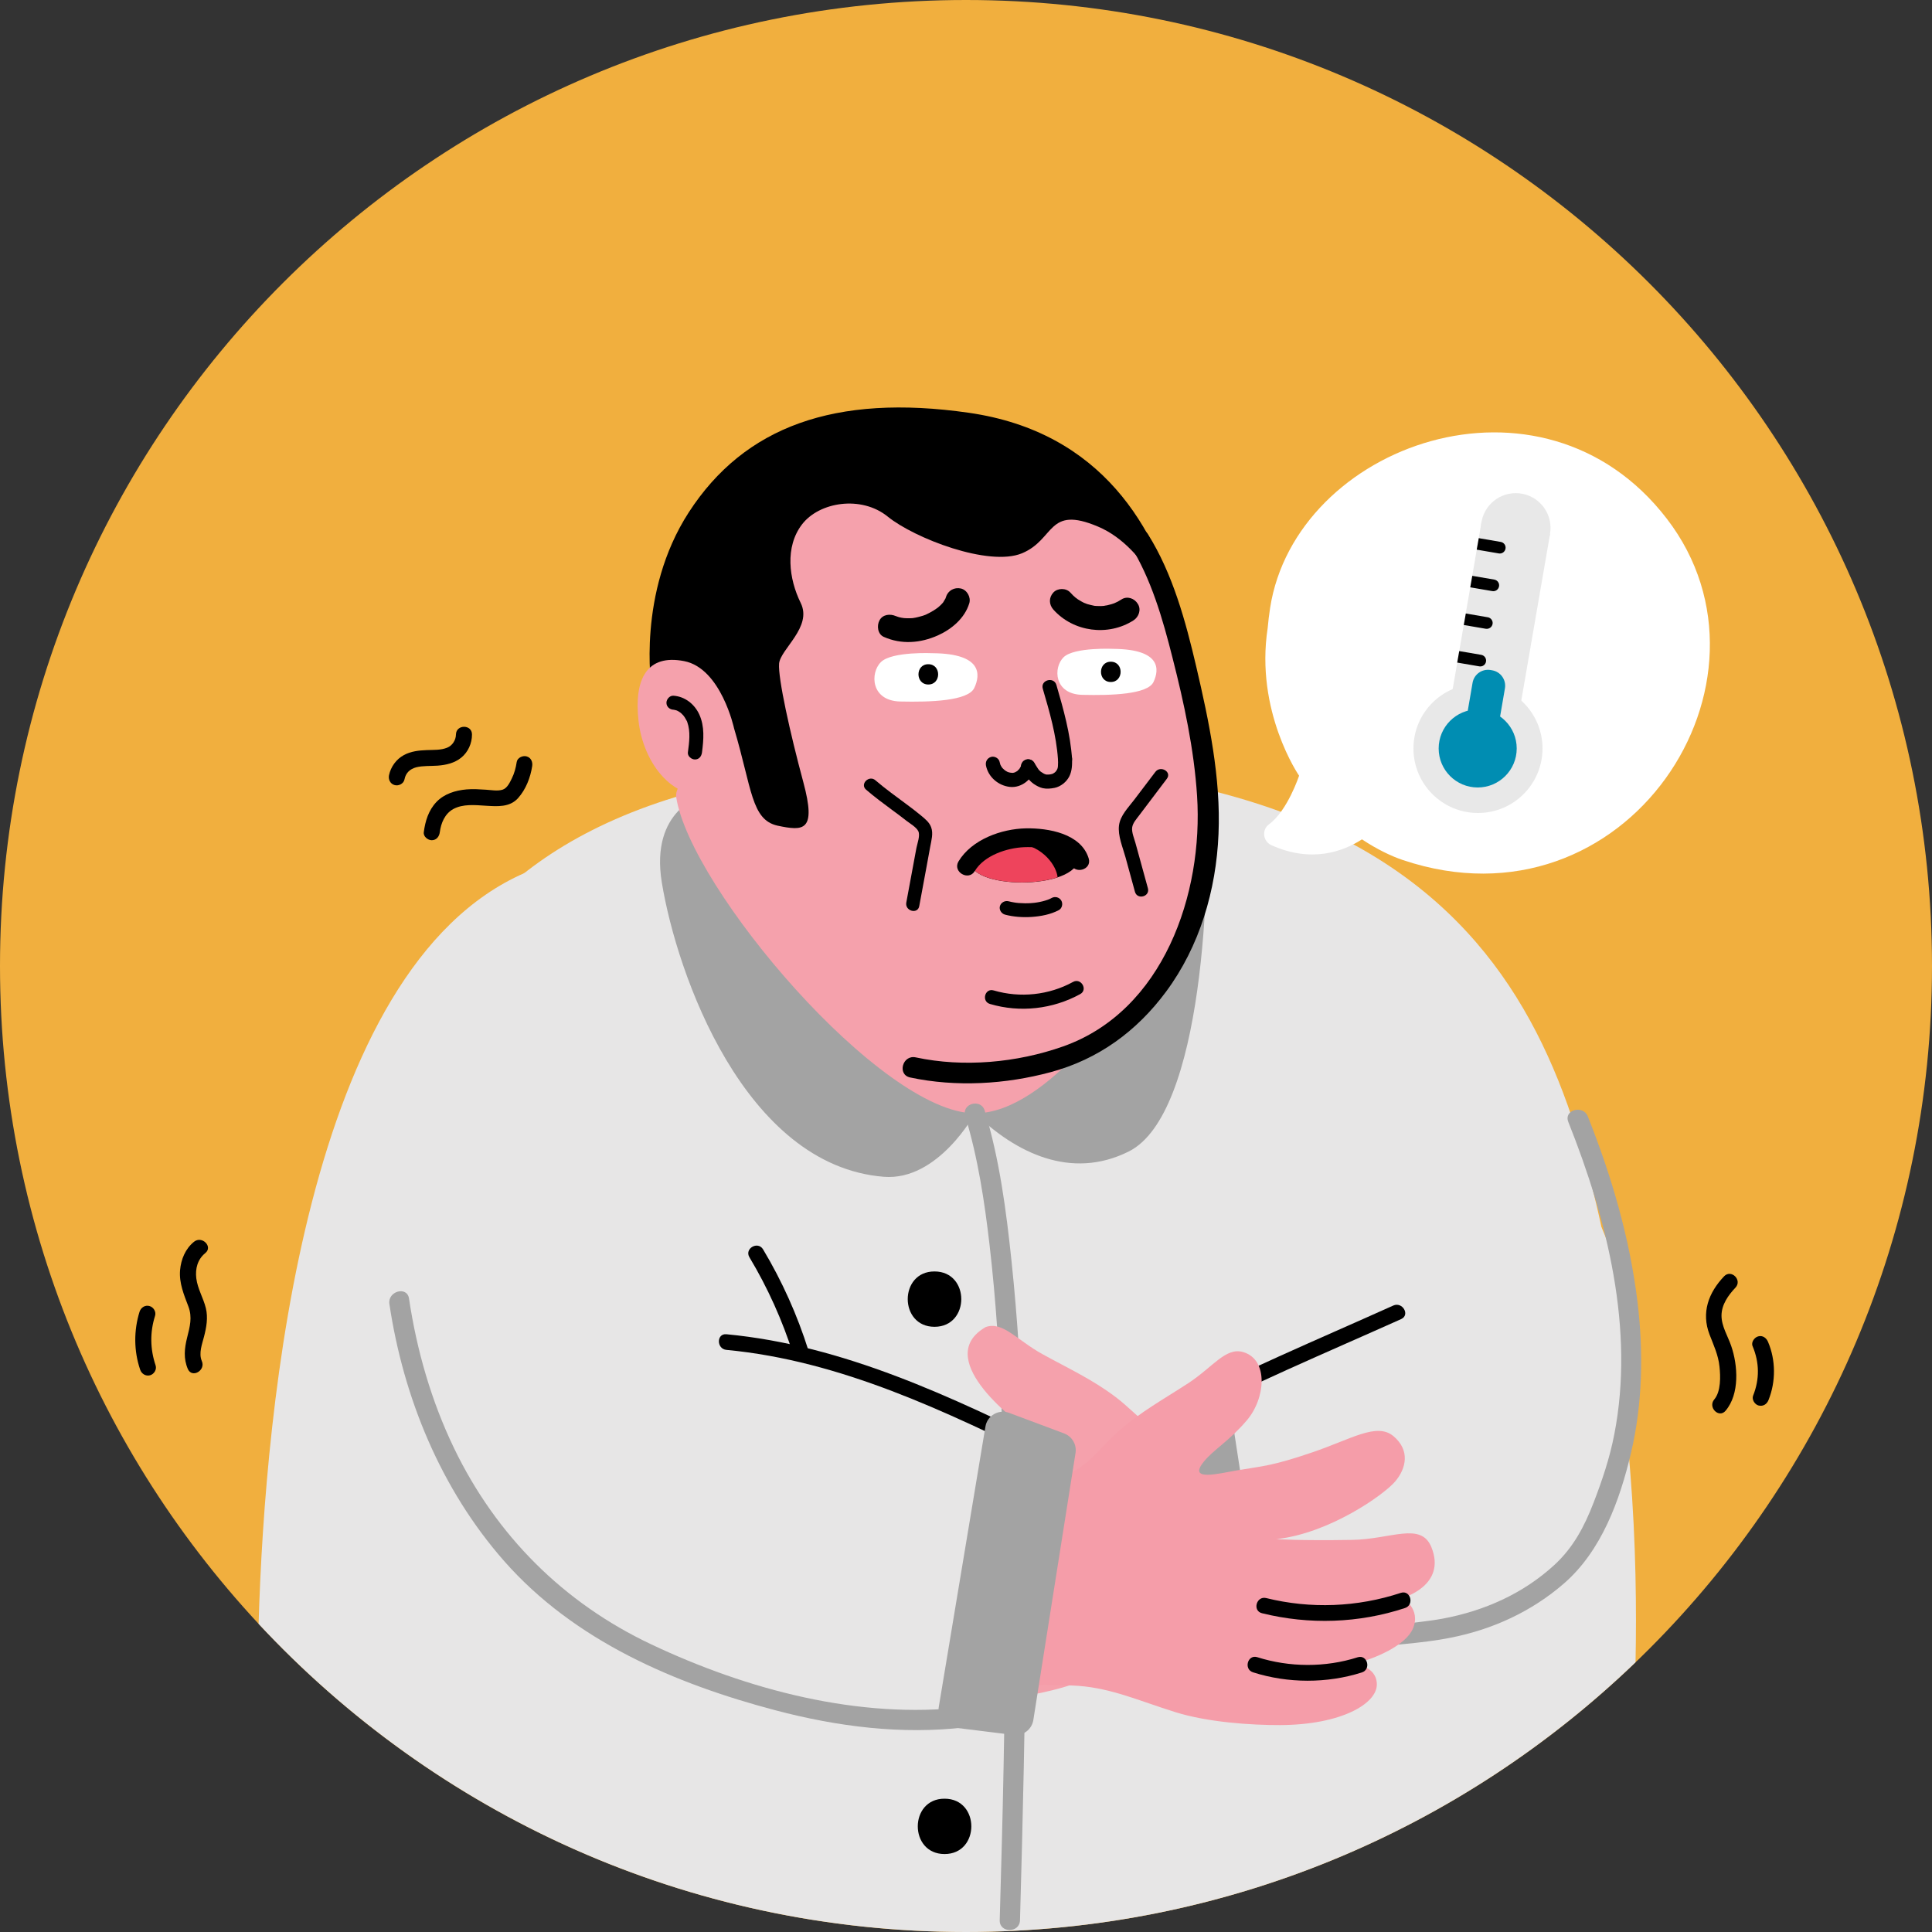 <svg width="200" height="200" viewBox="0 0 200 200" fill="none" xmlns="http://www.w3.org/2000/svg">
<rect x="0" y="0" width="200" height="200" fill="#333333" stroke="none"/>
<g clip-path="url(#clip0_520_6188)">
<path d="M100 200C155.228 200 200 155.228 200 100C200 44.772 155.228 0 100 0C44.772 0 0 44.772 0 100C0 155.228 44.772 200 100 200Z" fill="#F1AF3E"/>
<path d="M164.9 129.54C158.38 106.87 80.18 79.08 54.29 90.38C31.66 100.25 27.44 145.4 26.77 168.1C45.04 187.72 71.08 200 100 200C126.91 200 151.33 189.37 169.31 172.08C169.53 161.45 169.08 144.06 164.9 129.54Z" fill="#E7E6E6"/>
<path d="M168.2 139.38C163.02 112 158.71 78.27 96.36 78.93C34.01 79.59 40.56 121.03 40.73 129.54C41.06 145.47 50.9 164.93 59.83 169.2C68.19 173.2 84.25 177.34 102.03 177.39C125.54 177.44 173.59 167.83 168.2 139.38Z" fill="#E7E6E6"/>
<path d="M96.37 78.93C82.82 79.07 81.89 79.11 72.75 82.36C72.75 82.36 67.27 83.75 68.51 91.35C70.07 100.88 77.08 120.65 91.48 121.82C97.13 122.28 100.93 115.25 100.93 115.25C105.12 119.32 110.86 122.19 116.85 119.2C124.59 115.33 125.36 91.08 124.79 81.9C116.69 80.1 106.6 78.82 96.37 78.93Z" fill="#A3A3A3"/>
<path d="M73.51 77.86C73.51 77.86 69.75 80.89 70 82.51C71.43 91.9 91.2 115.25 100.93 115.25C108.65 115.25 116.85 102.37 116.85 102.37L73.51 77.86Z" fill="#F5A1AC"/>
<path d="M67.45 71.19C67.45 71.19 65.9 61.39 71.3 53.04C77.05 44.16 86.44 40.74 100.29 42.73C114.14 44.72 119.77 54.79 122.11 63.78L84.33 69.78L86.75 85.83L77.82 85.69L67.45 71.19Z" fill="black"/>
<path d="M75.99 75.4C75.99 75.4 74.65 69.19 70.83 68.44C67.01 67.69 65.61 70.24 66.1 74.63C66.59 79.02 69.78 83.33 74.29 82.19C74.29 82.19 76 88.43 78.25 93.65C81.2 100.48 84.52 107.02 94.94 110.96C96.66 111.61 102.27 111.38 102.27 111.38C102.27 111.38 115.13 111.89 121.91 98.71C128.68 85.53 121.34 63.86 121.34 63.86C121.34 63.86 118.91 56.72 113.66 54.51C108.41 52.29 109.24 55.83 105.81 57.27C102.37 58.71 94.65 55.71 91.9 53.48C89.15 51.25 84.8 51.96 83.02 54.29C81.24 56.62 81.66 59.92 82.89 62.42C84.12 64.91 80.78 67.2 80.65 68.7C80.53 70.2 81.78 75.85 83.16 80.97C84.54 86.09 83.18 86.04 80.48 85.47C77.76 84.85 77.85 81.64 75.99 75.4Z" fill="#F5A1AC"/>
<path d="M97.93 61.8C97.91 61.86 97.89 61.92 97.87 61.98C97.93 61.73 97.91 61.9 97.86 61.98C97.79 62.11 97.72 62.23 97.64 62.35C97.56 62.47 97.59 62.4 97.66 62.33C97.61 62.38 97.57 62.43 97.53 62.48C97.43 62.59 97.32 62.69 97.21 62.79C97.15 62.85 97.08 62.9 97.02 62.95C97.1 62.88 97.14 62.86 97.03 62.94C96.91 63.03 96.78 63.11 96.66 63.19C96.41 63.34 96.16 63.48 95.9 63.6C95.87 63.62 95.68 63.69 95.84 63.63C96.01 63.57 95.82 63.64 95.79 63.65C95.63 63.71 95.46 63.77 95.29 63.81C95.12 63.86 94.94 63.9 94.76 63.94C94.68 63.96 94.6 63.97 94.52 63.98C94.38 64.01 94.67 63.97 94.43 63.99C94.25 64 94.08 64.01 93.9 64C93.82 64 93.74 64 93.66 63.99C93.64 63.99 93.4 63.97 93.53 63.98C93.68 64 93.37 63.95 93.34 63.95C93.26 63.93 93.19 63.92 93.11 63.9C93.01 63.87 92.92 63.85 92.83 63.81C92.79 63.8 92.55 63.7 92.74 63.78C92.15 63.52 91.37 63.59 91.04 64.23C90.75 64.77 90.85 65.65 91.49 65.93C93.32 66.74 95.28 66.58 97.08 65.78C98.51 65.14 99.87 64 100.34 62.45C100.53 61.83 100.11 61.07 99.47 60.92C98.79 60.77 98.13 61.13 97.93 61.8Z" fill="black"/>
<path d="M116.1 62.05C115.97 62.13 115.84 62.21 115.71 62.28C115.67 62.3 115.25 62.49 115.49 62.39C115.21 62.51 114.92 62.59 114.62 62.66C114.57 62.67 114.11 62.73 114.39 62.71C114.24 62.72 114.09 62.74 113.94 62.74C113.79 62.74 113.64 62.74 113.49 62.73C113.41 62.72 113.34 62.72 113.26 62.71C113.39 62.73 113.41 62.73 113.32 62.72C113.06 62.66 112.8 62.61 112.54 62.53C112.49 62.51 112.08 62.34 112.34 62.46C112.21 62.4 112.08 62.34 111.96 62.27C111.84 62.2 111.71 62.13 111.59 62.05C111.55 62.02 111.2 61.75 111.41 61.93C111.19 61.75 110.99 61.55 110.8 61.34C110.36 60.85 109.48 60.86 109.04 61.34C108.56 61.86 108.58 62.58 109.04 63.1C111.12 65.43 114.71 65.9 117.34 64.22C117.89 63.87 118.16 63.1 117.79 62.52C117.45 61.94 116.69 61.67 116.1 62.05Z" fill="black"/>
<path d="M102.48 103.93C105.59 104.85 108.98 104.47 111.82 102.91C112.65 102.46 111.91 101.19 111.08 101.65C108.58 103.02 105.6 103.33 102.87 102.53C101.96 102.25 101.57 103.66 102.48 103.93Z" fill="black"/>
<path d="M69.72 73.47C69.77 73.47 69.82 73.48 69.74 73.47C69.8 73.48 69.86 73.49 69.92 73.51C69.97 73.52 70.01 73.54 70.06 73.55C70.17 73.58 69.98 73.51 70.08 73.56C70.18 73.6 70.27 73.66 70.36 73.72C70.4 73.75 70.44 73.77 70.48 73.8C70.39 73.73 70.51 73.84 70.53 73.85C70.7 74.01 70.79 74.11 70.87 74.24C70.93 74.33 70.99 74.43 71.04 74.53C71.06 74.57 71.09 74.62 71.11 74.66C71.17 74.78 71.06 74.51 71.14 74.73C71.5 75.74 71.35 76.83 71.21 77.89C71.16 78.28 71.58 78.62 71.94 78.62C72.38 78.62 72.62 78.28 72.67 77.89C72.84 76.57 72.96 75.21 72.39 73.96C71.9 72.89 70.9 72.1 69.72 72.02C69.33 71.99 68.99 72.38 68.99 72.75C68.99 73.16 69.32 73.45 69.72 73.47Z" fill="black"/>
<path d="M102.07 79.26C102.31 80.45 103.36 81.33 104.54 81.46C105.74 81.59 106.87 80.67 107.14 79.53C107.23 79.16 107.02 78.72 106.63 78.63C106.25 78.54 105.83 78.74 105.73 79.14C105.72 79.19 105.7 79.24 105.69 79.29C105.68 79.31 105.63 79.45 105.67 79.35C105.72 79.25 105.65 79.38 105.64 79.4C105.62 79.45 105.59 79.49 105.56 79.54C105.55 79.55 105.54 79.57 105.53 79.58C105.48 79.64 105.49 79.64 105.55 79.56C105.54 79.6 105.49 79.63 105.46 79.66C105.43 79.69 105.4 79.72 105.37 79.75C105.34 79.78 105.24 79.9 105.36 79.77C105.31 79.83 105.21 79.87 105.14 79.91C105.12 79.92 105.09 79.93 105.07 79.95C105.02 79.97 105.04 79.97 105.13 79.93C105.1 79.95 105.04 79.96 105.01 79.97C104.97 79.98 104.93 79.99 104.89 80C104.86 80.01 104.84 80.01 104.81 80.01C104.75 80.02 104.78 80.02 104.88 80C104.87 80.02 104.76 80 104.74 80C104.72 80 104.52 79.98 104.61 79.99C104.71 80.01 104.53 79.97 104.51 79.97C104.46 79.96 104.41 79.94 104.36 79.93C104.34 79.92 104.2 79.86 104.3 79.91C104.4 79.96 104.27 79.89 104.25 79.88C104.16 79.84 104.09 79.78 104.01 79.73C103.94 79.68 104.11 79.82 104.01 79.73C103.97 79.69 103.93 79.66 103.89 79.62C103.83 79.56 103.75 79.5 103.71 79.43C103.8 79.59 103.73 79.45 103.7 79.41C103.67 79.37 103.64 79.32 103.62 79.28C103.6 79.24 103.58 79.2 103.56 79.16C103.52 79.08 103.61 79.3 103.56 79.17C103.53 79.07 103.5 78.97 103.48 78.87C103.4 78.49 102.94 78.24 102.58 78.36C102.18 78.49 101.99 78.86 102.07 79.26Z" fill="black"/>
<path d="M110.98 78.59C110.81 75.96 110.09 73.43 109.36 70.91C109.1 70.01 107.68 70.39 107.95 71.3C108.65 73.69 109.35 76.1 109.52 78.59C109.55 78.98 109.84 79.32 110.25 79.32C110.63 79.32 111.01 78.99 110.98 78.59Z" fill="black"/>
<path d="M105.8 79.68C106.13 80.24 106.47 80.76 107.01 81.15C107.29 81.34 107.61 81.51 107.94 81.59C108.34 81.68 108.77 81.64 109.17 81.56C109.8 81.43 110.4 80.95 110.69 80.38C110.99 79.79 110.99 79.15 110.98 78.51C110.97 78.13 110.65 77.76 110.25 77.78C109.86 77.8 109.51 78.1 109.52 78.51C109.53 78.76 109.54 79.01 109.52 79.25C109.52 79.3 109.52 79.37 109.51 79.41C109.53 79.33 109.53 79.3 109.51 79.4C109.49 79.49 109.47 79.6 109.42 79.68C109.51 79.52 109.42 79.67 109.4 79.71C109.37 79.76 109.34 79.8 109.31 79.85C109.41 79.71 109.3 79.85 109.28 79.88C109.24 79.92 109.2 79.96 109.15 80C109.24 79.92 109.17 79.98 109.11 80.02C109.07 80.05 109.03 80.07 108.99 80.09C108.96 80.1 108.94 80.12 108.91 80.13C108.99 80.1 109 80.09 108.95 80.11C108.9 80.12 108.84 80.14 108.79 80.15C108.73 80.16 108.67 80.17 108.77 80.16C108.7 80.17 108.63 80.18 108.56 80.18C108.49 80.18 108.42 80.19 108.35 80.18C108.17 80.18 108.43 80.22 108.28 80.17C108.25 80.16 108.07 80.1 108.21 80.16C108.15 80.13 108.09 80.1 108.03 80.07C107.93 80.01 107.83 79.94 107.73 79.88C107.66 79.83 107.8 79.95 107.71 79.86C107.67 79.82 107.62 79.78 107.58 79.74C107.54 79.7 107.5 79.65 107.47 79.61C107.58 79.73 107.47 79.6 107.45 79.57C107.31 79.37 107.2 79.16 107.07 78.96C106.87 78.63 106.4 78.48 106.07 78.7C105.73 78.89 105.59 79.33 105.8 79.68Z" fill="black"/>
<path d="M119.6 79.91C118.87 80.88 118.14 81.84 117.4 82.81C116.8 83.6 115.97 84.42 115.84 85.44C115.7 86.51 116.23 87.72 116.51 88.74C116.84 89.93 117.16 91.12 117.49 92.32C117.73 93.18 119.07 92.82 118.83 91.95C118.54 90.91 118.26 89.86 117.97 88.82C117.83 88.3 117.68 87.78 117.54 87.26C117.41 86.79 117.14 86.17 117.2 85.67C117.26 85.2 117.64 84.79 117.91 84.43C118.23 84.01 118.55 83.58 118.87 83.16C119.51 82.31 120.15 81.47 120.79 80.62C121.34 79.9 120.13 79.2 119.6 79.91Z" fill="black"/>
<path d="M89.66 81.75C90.54 82.51 91.48 83.2 92.41 83.89C92.89 84.24 93.37 84.6 93.84 84.97C94.19 85.24 94.86 85.63 95.06 86.04C95.28 86.48 94.96 87.31 94.87 87.77C94.76 88.38 94.64 88.99 94.53 89.6C94.29 90.87 94.05 92.15 93.82 93.43C93.66 94.31 95 94.68 95.16 93.8C95.41 92.41 95.67 91.03 95.93 89.65C96.06 88.98 96.18 88.3 96.3 87.63C96.42 86.99 96.62 86.29 96.4 85.66C96.22 85.13 95.76 84.77 95.34 84.42C94.86 84.02 94.36 83.64 93.86 83.27C92.77 82.45 91.66 81.67 90.63 80.78C89.97 80.19 88.98 81.17 89.66 81.75Z" fill="black"/>
<path d="M104.03 94.68C104.93 94.92 105.89 94.98 106.81 94.92C107.77 94.85 108.74 94.67 109.6 94.22C109.95 94.04 110.06 93.55 109.86 93.22C109.65 92.87 109.21 92.77 108.86 92.96C108.82 92.98 108.79 93 108.75 93.02C108.73 93.03 108.58 93.1 108.66 93.06C108.73 93.03 108.61 93.08 108.6 93.09C108.56 93.11 108.52 93.12 108.47 93.14C108.28 93.21 108.09 93.26 107.9 93.31C107.7 93.36 107.49 93.4 107.29 93.43C107.21 93.44 107.35 93.42 107.22 93.44C107.17 93.45 107.12 93.45 107.07 93.46C106.96 93.47 106.84 93.48 106.73 93.49C106.31 93.52 105.88 93.51 105.46 93.48C105.36 93.47 105.27 93.46 105.17 93.45C105.12 93.44 105.01 93.43 105.12 93.44C105.07 93.43 105.03 93.43 104.98 93.42C104.79 93.39 104.6 93.35 104.41 93.3C104.03 93.2 103.61 93.43 103.51 93.81C103.41 94.16 103.65 94.57 104.03 94.68Z" fill="black"/>
<path d="M100.49 89.32C100.7 92.15 112.19 92.18 111.72 88.42C111.33 85.35 100.21 85.48 100.49 89.32Z" fill="black"/>
<path d="M109.48 90.82C109.38 89.68 108.05 87.62 105.35 87.27C103.37 87.75 101.49 88.72 100.77 89.97C101.94 91.41 106.63 91.77 109.48 90.82Z" fill="#EE445C"/>
<path d="M100.91 90.17C101.88 88.55 104.25 87.77 106.02 87.7C107.02 87.66 108.01 87.76 108.97 88.04C109.66 88.24 110.61 88.65 110.83 89.38C111.19 90.57 113.07 90.06 112.7 88.86C111.91 86.28 108.51 85.71 106.2 85.75C103.67 85.8 100.59 86.9 99.22 89.18C98.59 90.26 100.27 91.24 100.91 90.17Z" fill="black"/>
<path d="M94.22 111.54C98.97 112.55 104.09 112.25 108.76 110.99C113.69 109.66 117.66 106.77 120.7 102.67C124.19 97.97 125.9 92.14 126.14 86.34C126.39 80.51 125.15 74.64 123.83 68.99C122.74 64.33 121.4 59.39 118.84 55.31C118.1 54.13 116.23 55.22 116.97 56.4C119.18 59.92 120.37 64.1 121.38 68.1C122.57 72.76 123.61 77.57 123.92 82.38C124.58 92.51 120.44 104.66 110.04 108.33C105.28 110.01 99.75 110.52 94.8 109.46C93.43 109.16 92.85 111.25 94.22 111.54Z" fill="black"/>
<path d="M96.6 67.62C96.6 67.62 92.35 67.41 91.2 68.53C90.05 69.65 90.13 72.56 93.21 72.62C96.29 72.69 100.23 72.57 100.86 71.21C101.5 69.86 101.7 67.67 96.6 67.62Z" fill="white"/>
<path d="M115.3 67.17C115.3 67.17 111.21 66.97 110.11 68.03C109.01 69.09 109.09 71.87 112.05 71.93C115.01 72 118.8 71.89 119.41 70.6C120.02 69.31 120.2 67.22 115.3 67.17Z" fill="white"/>
<path d="M96.1 70.86C97.45 70.86 97.46 68.76 96.1 68.76C94.74 68.75 94.74 70.86 96.1 70.86Z" fill="black"/>
<path d="M114.99 70.6C116.34 70.6 116.35 68.5 114.99 68.5C113.64 68.5 113.63 70.6 114.99 70.6Z" fill="black"/>
<path d="M99.92 115.53C101.24 119.87 101.92 124.4 102.44 128.89C103.11 134.68 103.47 140.51 103.7 146.33C104.2 158.52 104.13 170.74 103.89 182.94C103.79 188.22 103.64 193.5 103.49 198.78C103.45 200.13 105.56 200.13 105.59 198.78C105.88 188.28 106.15 177.78 106.16 167.28C106.18 155.03 105.99 142.72 104.71 130.52C104.16 125.3 103.47 120.01 101.94 114.98C101.56 113.68 99.52 114.23 99.92 115.53Z" fill="#A3A3A3"/>
<path d="M45.53 86.14C45.65 85.2 46.05 84.24 46.91 83.76C47.92 83.2 49.19 83.34 50.3 83.41C51.49 83.48 52.77 83.59 53.64 82.61C54.44 81.71 54.91 80.49 55.09 79.32C55.16 78.88 54.98 78.43 54.51 78.3C54.12 78.19 53.56 78.43 53.49 78.88C53.4 79.47 53.25 80.05 52.98 80.59C52.78 81 52.51 81.58 52.05 81.74C51.53 81.92 50.83 81.78 50.3 81.75C49.63 81.71 48.96 81.66 48.29 81.72C47.15 81.82 45.99 82.17 45.18 83.02C44.36 83.88 44.02 85 43.87 86.15C43.81 86.6 44.29 86.98 44.7 86.98C45.2 86.97 45.47 86.59 45.53 86.14Z" fill="black"/>
<path d="M41.87 80.69C42 80 42.45 79.6 43.09 79.43C43.76 79.26 44.55 79.31 45.3 79.26C46.19 79.19 47.04 79 47.75 78.43C48.46 77.85 48.86 76.95 48.86 76.04C48.87 74.97 47.21 74.97 47.2 76.04C47.19 76.63 46.82 77.19 46.29 77.4C45.62 77.67 44.91 77.62 44.17 77.65C43.36 77.68 42.54 77.77 41.82 78.16C41.03 78.58 40.45 79.38 40.27 80.25C40.18 80.69 40.4 81.15 40.85 81.27C41.25 81.39 41.78 81.14 41.87 80.69Z" fill="black"/>
<path d="M20.89 140.89C20.55 140.1 20.92 139.14 21.12 138.37C21.37 137.4 21.55 136.41 21.31 135.42C21.05 134.36 20.46 133.43 20.32 132.33C20.2 131.33 20.45 130.37 21.25 129.72C22.08 129.05 20.9 127.88 20.08 128.55C19.19 129.27 18.74 130.36 18.64 131.49C18.53 132.82 19.04 134.03 19.5 135.24C19.93 136.38 19.65 137.34 19.37 138.47C19.09 139.59 18.98 140.64 19.45 141.73C19.89 142.7 21.32 141.86 20.89 140.89Z" fill="black"/>
<path d="M14.45 135.78C13.84 137.72 13.85 139.86 14.51 141.79C14.65 142.21 15.08 142.49 15.53 142.37C15.94 142.26 16.25 141.78 16.11 141.35C15.54 139.66 15.51 137.92 16.05 136.22C16.19 135.79 15.89 135.31 15.47 135.2C15.03 135.07 14.59 135.35 14.45 135.78Z" fill="black"/>
<path d="M178.48 132.12C176.86 133.82 176.1 135.88 176.97 138.15C177.39 139.24 177.88 140.28 178 141.46C178.11 142.47 178.16 144.04 177.46 144.87C176.77 145.68 177.94 146.86 178.63 146.04C180.1 144.31 179.91 141.34 179.21 139.32C178.86 138.3 178.2 137.28 178.21 136.17C178.22 135.05 178.91 134.08 179.65 133.3C180.39 132.52 179.22 131.35 178.48 132.12Z" fill="black"/>
<path d="M181.43 139.36C182.14 141.05 182.16 142.78 181.48 144.48C181.32 144.88 181.66 145.41 182.06 145.5C182.54 145.61 182.91 145.35 183.08 144.92C183.84 143.02 183.83 140.8 183.03 138.92C182.86 138.51 182.48 138.21 182.01 138.34C181.62 138.44 181.25 138.94 181.43 139.36Z" fill="black"/>
<path d="M106.89 148.38C109.99 151.29 98.01 148.87 95.62 148.27C91.48 147.2 88.73 145.65 87.11 147.22C82.98 152.2 93.45 156.29 99.97 156.95C99.97 156.95 97.69 157.29 92.17 157.61C88.13 157.85 84.9 156.24 84.01 158.98C82.69 163.07 87.38 163.99 87.38 163.99C83.69 166.8 89.48 170.2 92.93 170.41C92.93 170.41 90.55 170.75 90.66 172.69C91.54 177.86 107.67 176.3 112.79 173.63C119.06 170.36 133.04 169.55 137.88 169.39L141.33 143.8C141.33 143.8 128.77 149.02 124.52 149.12C119.5 149.25 118.29 146.73 115.45 144.59C113.06 142.79 110.6 141.66 107.93 140.19C105.25 138.71 103.79 136.74 102.03 137.38C96.66 140.5 104.4 146.67 106.89 148.38Z" fill="#F5A1AC"/>
<path d="M101.52 162.93C97.01 164.41 92.17 164.61 87.56 163.47C86.55 163.22 86.11 164.78 87.13 165.04C92.01 166.25 97.17 166.08 101.95 164.5C102.94 164.17 102.52 162.6 101.52 162.93Z" fill="black"/>
<path d="M102.89 168.97C99.64 170.28 95.94 170.61 92.52 169.79C91.5 169.55 91.07 171.11 92.09 171.36C95.78 172.24 99.82 171.95 103.33 170.54C103.73 170.38 104.02 170 103.9 169.54C103.78 169.15 103.3 168.8 102.89 168.97Z" fill="black"/>
<path d="M165.79 127.06C165.79 127.06 175.17 146.84 159.96 163.09C152.15 171.43 125.21 172.92 125.21 172.92L121.45 146.69L165.79 127.06Z" fill="#E7E6E6"/>
<path d="M131.47 172.41L127.09 143.87L121.45 146.69L125.21 172.92C125.21 172.92 127.74 172.81 131.47 172.41Z" fill="#A3A3A3"/>
<path d="M121.61 147.41C129.24 143.4 137.2 140.07 145.05 136.55C146 136.12 145.18 134.72 144.23 135.15C136.38 138.68 128.42 142.01 120.79 146.01C119.86 146.5 120.68 147.9 121.61 147.41Z" fill="black"/>
<path d="M162.35 116.14C166.38 126.24 169.23 137.61 167.11 148.49C166.64 150.92 165.86 153.24 164.97 155.55C164.01 158.03 162.87 160.2 160.89 162.02C157.66 164.98 153.64 166.76 149.35 167.56C147.77 167.85 146.18 167.99 144.59 168.17C143.58 168.28 142.51 168.35 141.68 169C140.62 169.84 142.12 171.32 143.17 170.49C143.05 170.58 143.07 170.55 143.27 170.49C143.45 170.44 143.64 170.4 143.83 170.37C144.33 170.28 144.85 170.24 145.36 170.19C146.98 170.03 148.6 169.85 150.19 169.53C154.52 168.68 158.56 166.82 161.9 163.92C165.79 160.54 167.68 155.32 168.84 150.41C170.04 145.32 170.14 140.01 169.52 134.83C168.72 128.2 166.84 121.77 164.37 115.57C163.89 114.34 161.85 114.88 162.35 116.14Z" fill="#A3A3A3"/>
<path d="M124.62 151.31C122.9 153.42 126.2 152.52 128.07 152.21C130.85 151.75 131.79 151.73 135.84 150.35C139.89 148.98 142.52 147.22 144.25 148.67C145.98 150.12 145.59 151.99 144.43 153.36C143.27 154.73 137.63 158.73 132.13 159.33C132.13 159.33 134.43 159.5 139.95 159.41C143.99 159.35 147.1 157.5 148.18 160.17C149.79 164.15 145.18 165.42 145.18 165.42C145.18 165.42 147.14 166.55 146.26 168.6C145.52 170.33 142.31 171.74 140.1 172.24C140.1 172.24 142.5 172.4 142.53 174.35C142.56 176.35 138.88 178.55 132.53 178.58C129.51 178.59 125 178.29 121.64 177.23C117.84 176.04 115.13 174.79 111.66 174.52C108.5 174.28 95.22 174.57 95.22 174.57L89.94 149.29C89.94 149.29 102.84 153.56 107.08 153.35C112.09 153.1 113.12 150.5 115.8 148.15C118.05 146.17 120.42 144.87 122.99 143.2C125.55 141.53 126.87 139.45 128.67 139.96C131.35 140.72 131.02 144.77 129.05 147.06C127.21 149.21 125.64 150.05 124.62 151.31Z" fill="#F59DA9"/>
<path d="M130.64 167C135.52 168.21 140.68 168.04 145.45 166.46C146.44 166.13 146.01 164.57 145.02 164.89C140.51 166.38 135.68 166.57 131.07 165.43C130.06 165.19 129.63 166.75 130.64 167Z" fill="black"/>
<path d="M129.72 173.12C133.32 174.27 137.38 174.28 140.98 173.13C141.97 172.81 141.55 171.25 140.55 171.56C137.2 172.63 133.49 172.61 130.15 171.55C129.15 171.24 128.72 172.81 129.72 173.12Z" fill="black"/>
<path d="M63.38 134.9C63.38 134.9 55.9 161.62 65.87 170.67C74.73 178.72 106.49 176.95 106.49 176.95L109.58 150.36L63.38 134.9Z" fill="#E7E6E6"/>
<path d="M75.2 139.74C87.07 140.86 97.94 146.13 108.5 151.3C109.44 151.76 110.26 150.36 109.32 149.9C98.48 144.6 87.37 139.27 75.2 138.12C74.16 138.02 74.16 139.64 75.2 139.74Z" fill="black"/>
<path d="M77.58 130.15C79.48 133.32 81 136.7 82.12 140.23C82.43 141.22 84 140.8 83.69 139.8C82.54 136.14 80.96 132.62 78.99 129.33C78.45 128.44 77.04 129.25 77.58 130.15Z" fill="black"/>
<path d="M104.47 146.26L110.16 148.39C110.98 148.7 111.47 149.54 111.34 150.4L106.97 178.06C106.81 179.04 105.91 179.72 104.92 179.6L98.77 178.84C97.73 178.71 97.01 177.74 97.18 176.71L102.01 147.69C102.19 146.54 103.38 145.85 104.47 146.26Z" fill="#A3A3A3"/>
<path d="M40.31 134.99C41.76 144.71 45.66 154.17 52.18 161.59C59.44 169.85 69.85 174.3 80.28 177.05C86.68 178.74 93.34 179.59 99.94 178.81C101.27 178.65 101.28 176.55 99.94 176.71C88.93 178.01 77.32 174.91 67.41 170.22C58.33 165.93 51.36 158.95 47 149.91C44.65 145.03 43.14 139.78 42.34 134.42C42.14 133.1 40.11 133.66 40.31 134.99Z" fill="#A3A3A3"/>
<path d="M96.74 137.35C100.43 137.35 100.44 131.62 96.74 131.62C93.05 131.61 93.04 137.35 96.74 137.35Z" fill="black"/>
<path d="M97.78 191.93C101.47 191.93 101.48 186.2 97.78 186.2C94.09 186.19 94.08 191.93 97.78 191.93Z" fill="black"/>
<path fill-rule="evenodd" clip-rule="evenodd" d="M134.48 80.3C134.48 80.3 129.9 73.66 131.23 65.01C131.29 64.34 131.37 63.65 131.48 62.94C134.1 46.03 159.61 36.85 172.55 53.7C185.5 70.53 168.35 96.81 145.22 89.03C144.06 88.64 142.57 87.94 140.99 86.89C139.07 88.13 135.78 89.37 131.61 87.49C130.73 87.09 130.59 85.89 131.38 85.32C133.29 83.92 134.48 80.3 134.48 80.3Z" fill="white"/>
<path d="M153 84.16C156.689 84.16 159.68 81.169 159.68 77.48C159.68 73.791 156.689 70.8 153 70.8C149.311 70.8 146.32 73.791 146.32 77.48C146.32 81.169 149.311 84.16 153 84.16Z" fill="#E8E8E8"/>
<path d="M160.462 55.268L153.367 54.043L149.652 75.564L156.747 76.789L160.462 55.268Z" fill="#E8E8E8"/>
<path d="M156.91 58.25C158.898 58.25 160.51 56.638 160.51 54.65C160.51 52.662 158.898 51.05 156.91 51.05C154.921 51.05 153.31 52.662 153.31 54.65C153.31 56.638 154.921 58.25 156.91 58.25Z" fill="#E8E8E8"/>
<path d="M152.97 81.52C155.201 81.52 157.01 79.711 157.01 77.48C157.01 75.249 155.201 73.44 152.97 73.44C150.738 73.44 148.93 75.249 148.93 77.48C148.93 79.711 150.738 81.52 152.97 81.52Z" fill="#008DB2"/>
<path d="M152.56 80.49L152.4 80.46C151.52 80.31 150.93 79.47 151.08 78.59L152.44 70.68C152.59 69.8 153.43 69.21 154.31 69.36L154.47 69.39C155.35 69.54 155.94 70.38 155.79 71.26L154.43 79.17C154.27 80.06 153.44 80.65 152.56 80.49Z" fill="#008DB2"/>
<path d="M153.13 68.98L150.85 68.59L151.06 67.4L153.34 67.79C153.67 67.85 153.89 68.16 153.83 68.49C153.78 68.82 153.46 69.04 153.13 68.98Z" fill="black"/>
<path d="M153.81 65.09L151.53 64.7L151.74 63.51L154.02 63.9C154.35 63.96 154.57 64.27 154.51 64.6C154.45 64.92 154.14 65.14 153.81 65.09Z" fill="black"/>
<path d="M154.48 61.19L152.2 60.8L152.41 59.61L154.69 60C155.02 60.06 155.24 60.37 155.18 60.7C155.12 61.03 154.81 61.25 154.48 61.19Z" fill="black"/>
<path d="M155.15 57.29L152.87 56.9L153.08 55.71L155.36 56.1C155.69 56.16 155.91 56.47 155.85 56.8C155.79 57.13 155.48 57.35 155.15 57.29Z" fill="black"/>
</g>
<defs>
<clipPath id="clip0_520_6188">
<rect width="200" height="200" fill="white"/>
</clipPath>
</defs>
</svg>
